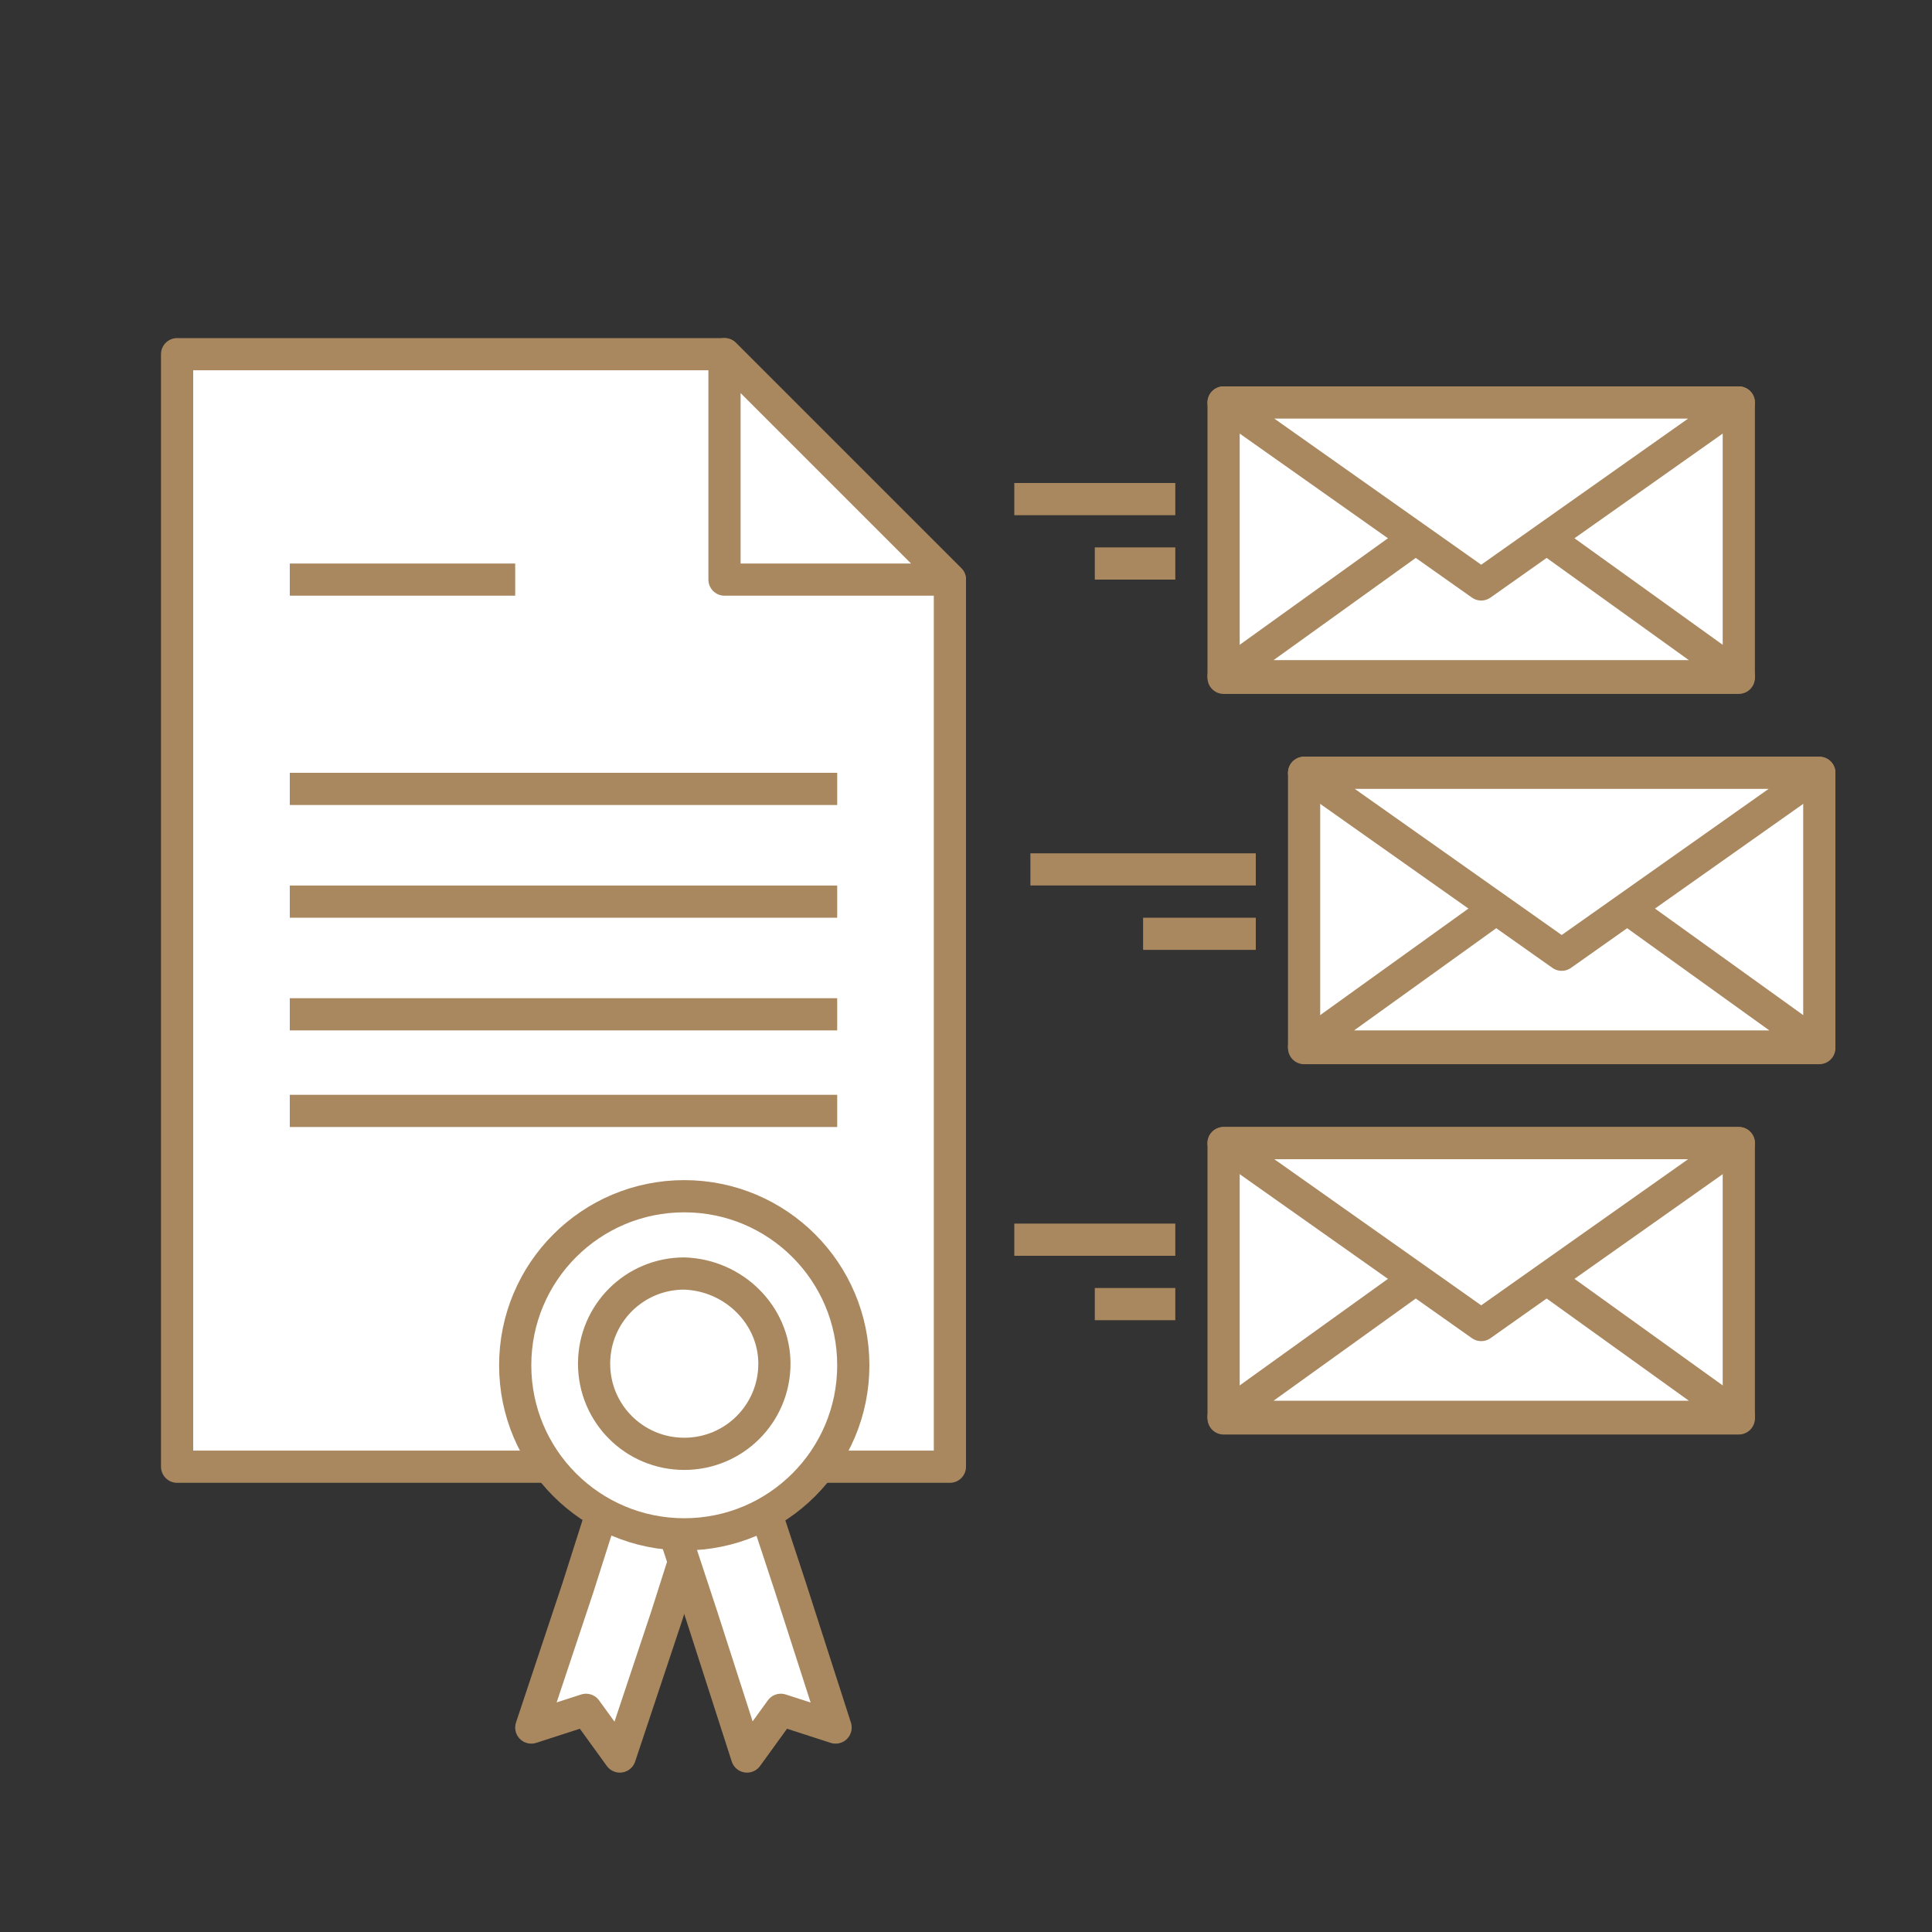 <?xml version="1.0" encoding="utf-8"?>
<!-- Generator: Adobe Illustrator 24.0.2, SVG Export Plug-In . SVG Version: 6.00 Build 0)  -->
<svg version="1.1" id="Layer_1" xmlns="http://www.w3.org/2000/svg" xmlns:xlink="http://www.w3.org/1999/xlink" x="0px" y="0px"
	 viewBox="0 0 120 120" style="enable-background:new 0 0 120 120;" xml:space="preserve">
<rect x="0" y="0" width="120" height="120" fill="#333333" stroke="none"/>
<style type="text/css">
	.st0{fill:#FFFFFF;stroke:#AA885F;stroke-width:2;stroke-linecap:round;stroke-linejoin:round;stroke-miterlimit:10;}
	.st1{fill:#FFFFFF;stroke:#AA885F;stroke-width:2;stroke-miterlimit:10;}
	.st2{fill:none;stroke:#AA885F;stroke-width:2;stroke-miterlimit:10;}
	.st3{fill:none;stroke:#AA885F;stroke-width:2;stroke-linecap:round;stroke-linejoin:round;stroke-miterlimit:10;}
	.st4{fill:#FFFFFF;stroke:#AA885F;stroke-width:2;stroke-linejoin:round;stroke-miterlimit:10;}
	.st5{fill:#AA885F;}
</style>
<g>
	<g>
		<rect x="81" y="48" class="st4" width="32" height="17.1"/>
		<polygon class="st4" points="113,65 97,53.5 81,65 		"/>
		<polygon class="st4" points="113,48 97,59.3 81,48 		"/>
	</g>
	<line class="st4" x1="64" y1="54" x2="78" y2="54"/>
	<line class="st4" x1="71" y1="58" x2="78" y2="58"/>
	<g>
		<rect x="76" y="71" class="st4" width="32" height="17.1"/>
		<polygon class="st4" points="108,88 92,76.5 76,88 		"/>
		<polygon class="st4" points="108,71 92,82.3 76,71 		"/>
	</g>
	<line class="st4" x1="63" y1="77" x2="73" y2="77"/>
	<line class="st4" x1="68" y1="81" x2="73" y2="81"/>
	<g>
		<rect x="76" y="25" class="st4" width="32" height="17.1"/>
		<polygon class="st4" points="108,42 92,30.5 76,42 		"/>
		<polygon class="st4" points="108,25 92,36.3 76,25 		"/>
	</g>
	<line class="st4" x1="63" y1="31" x2="73" y2="31"/>
	<line class="st4" x1="68" y1="35" x2="73" y2="35"/>
	<polygon class="st0" points="59,91.1 11,91.1 11,22 45,22 59,36 	"/>
	<polygon class="st0" points="45,22 59,36 45,36 	"/>
	<line class="st4" x1="18" y1="49" x2="52" y2="49"/>
	<line class="st4" x1="18" y1="36" x2="32" y2="36"/>
	<line class="st4" x1="18" y1="56" x2="52" y2="56"/>
	<line class="st4" x1="18" y1="63" x2="52" y2="63"/>
	<line class="st4" x1="18" y1="69" x2="52" y2="69"/>
	<g>
		<g>
			<polygon class="st0" points="38.5,109.1 36.4,106.2 33,107.3 35.9,98.6 38.7,89.8 41.5,90.7 44.2,91.6 41.4,100.4 			"/>
			<polygon class="st0" points="46.4,109.1 48.5,106.2 51.9,107.3 49.1,98.6 46.2,89.8 43.5,90.7 40.7,91.6 43.6,100.4 			"/>
		</g>
		<path class="st0" d="M53,84.8c0,5.8-4.7,10.5-10.5,10.5c-5.8,0-10.5-4.7-10.5-10.5c0-5.8,4.7-10.5,10.5-10.5
			C48.3,74.3,53,79,53,84.8z"/>
		<path class="st0" d="M48.1,84.7c0,3.1-2.5,5.6-5.6,5.6c-3.1,0-5.6-2.5-5.6-5.6c0-3.1,2.5-5.6,5.6-5.6
			C45.6,79.2,48.1,81.7,48.1,84.7z"/>
	</g>
</g>
</svg>
